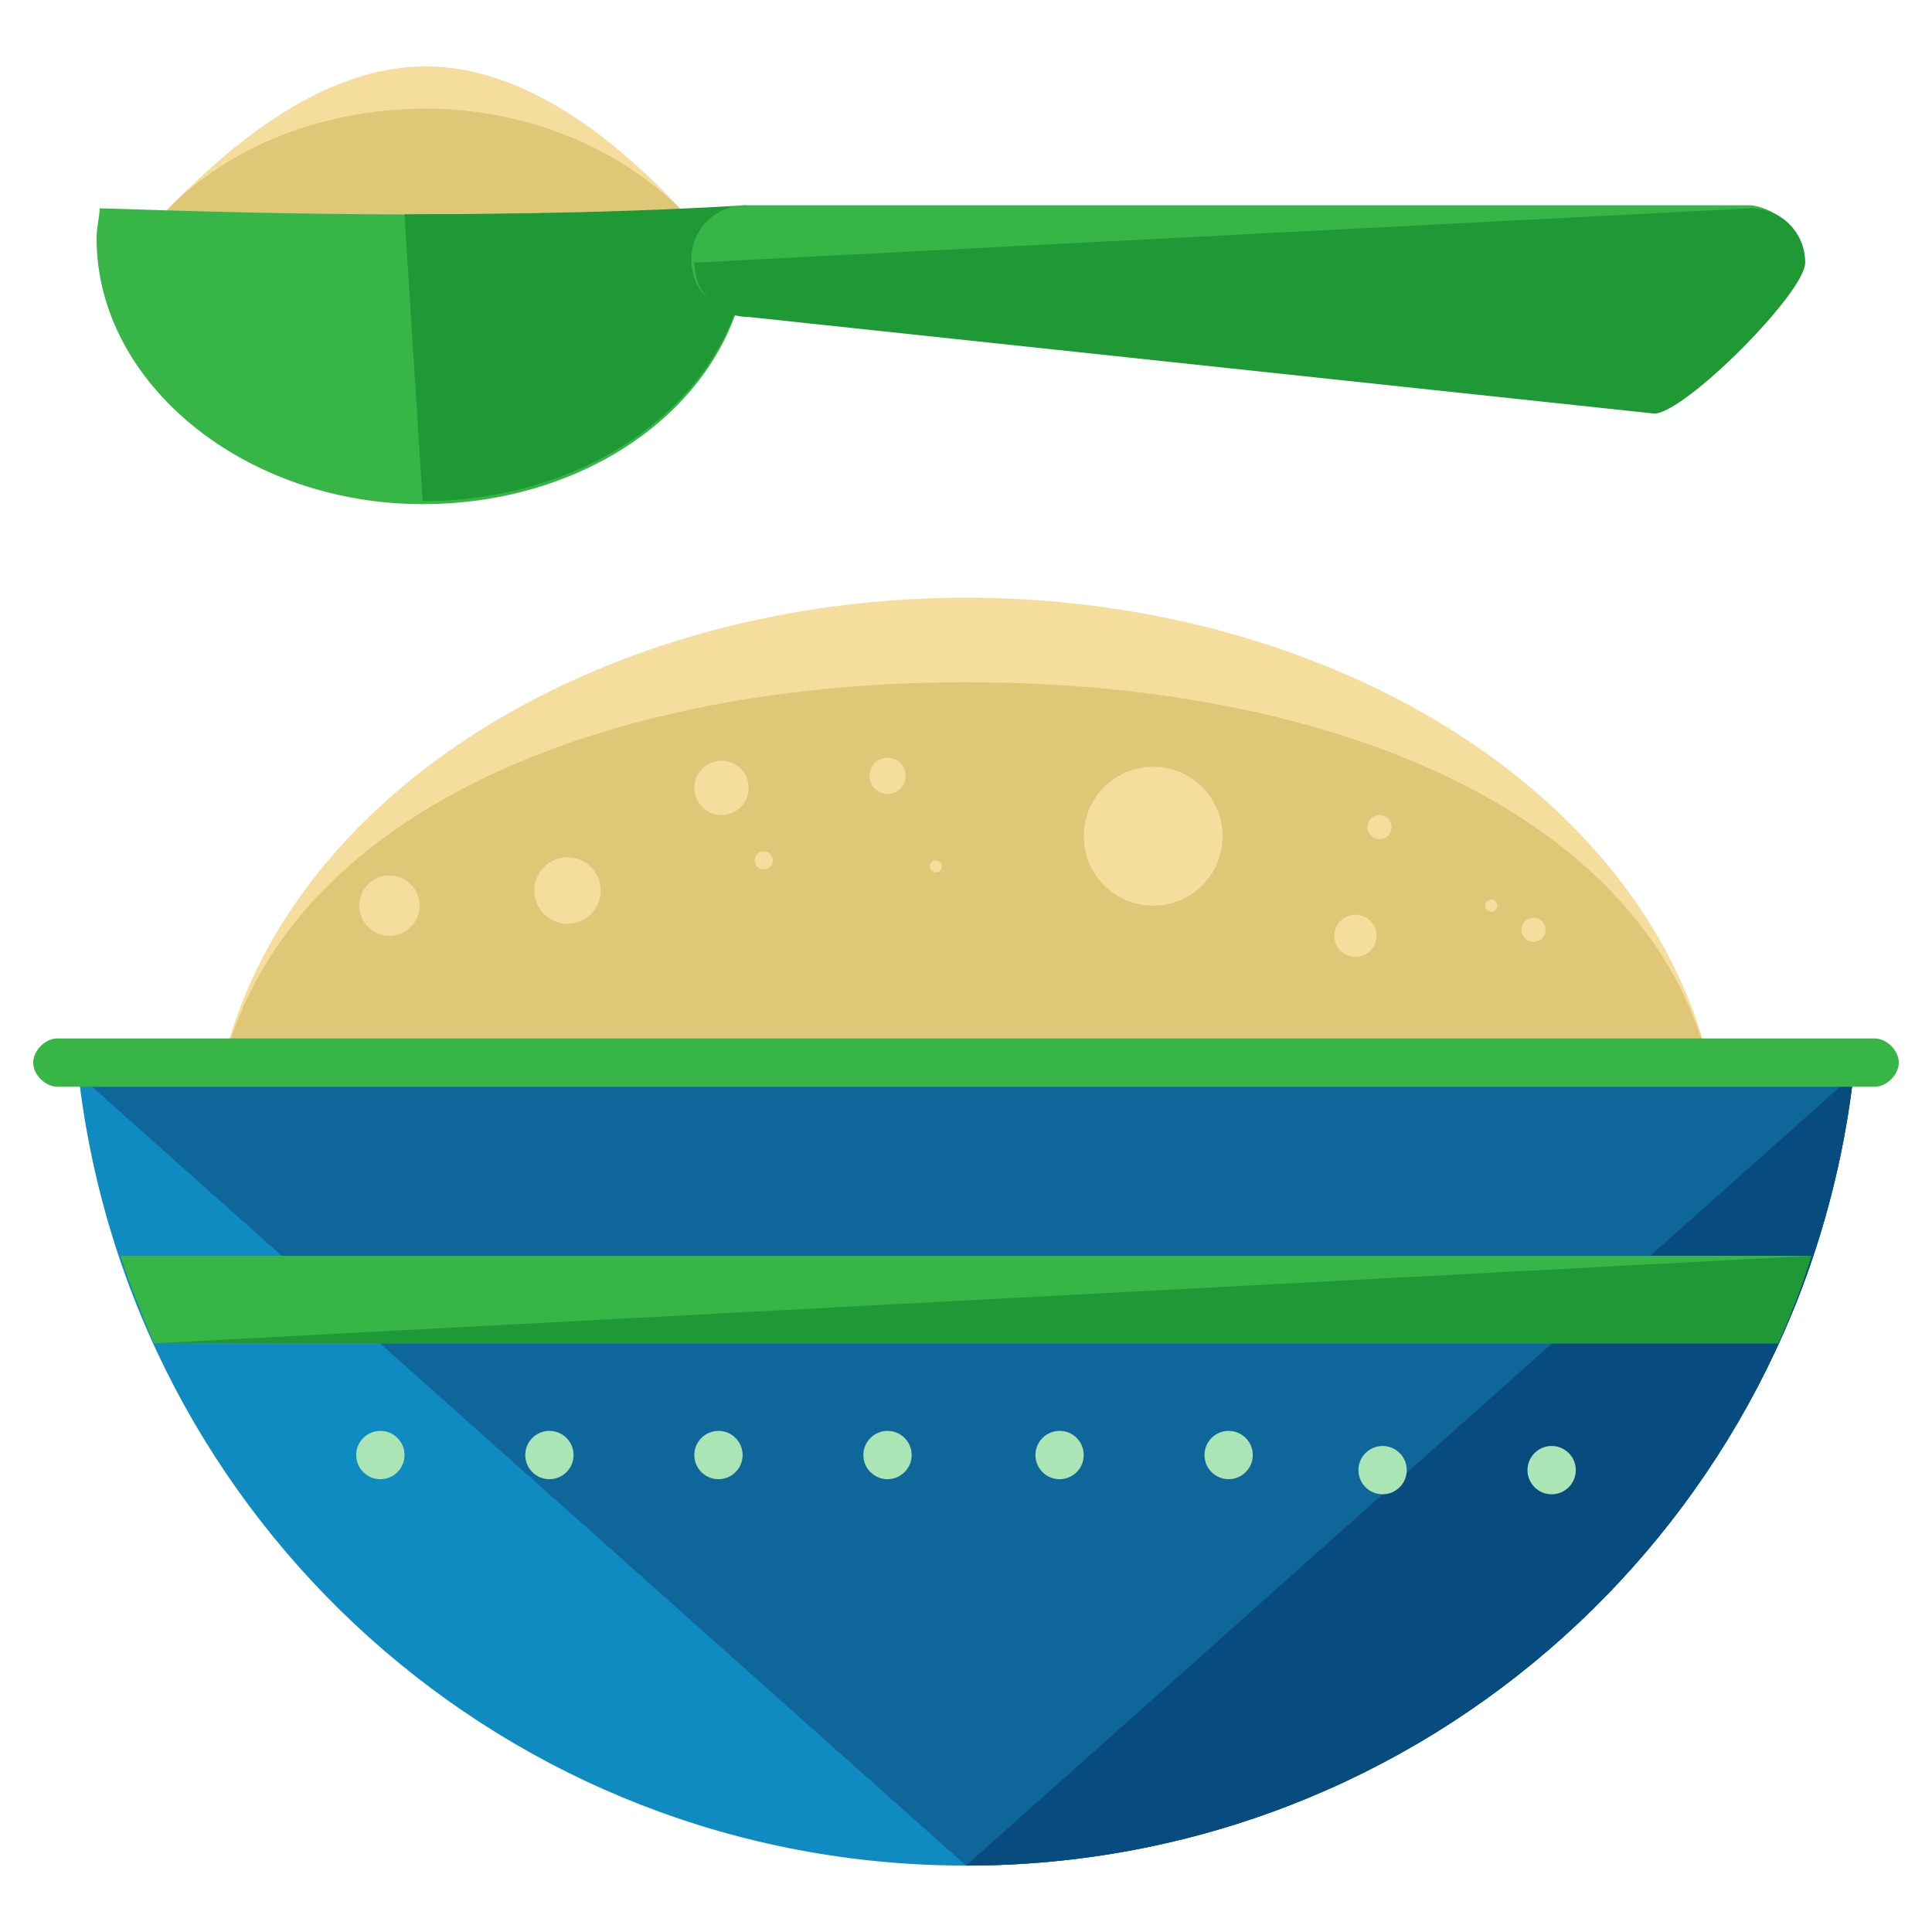 <?xml version="1.0" encoding="utf-8"?>
<!-- Generator: Adobe Illustrator 16.0.0, SVG Export Plug-In . SVG Version: 6.00 Build 0)  -->
<!DOCTYPE svg PUBLIC "-//W3C//DTD SVG 1.1//EN" "http://www.w3.org/Graphics/SVG/1.1/DTD/svg11.dtd">
<svg version="1.1" id="Layer_1" xmlns="http://www.w3.org/2000/svg" xmlns:xlink="http://www.w3.org/1999/xlink" x="0px" y="0px"
	 width="64px" height="64px" viewBox="0 0 64 64" enable-background="new 0 0 64 64" xml:space="preserve">
<g>
	<ellipse fill="#F4DD9D" cx="32" cy="38.5" rx="25" ry="18.7"/>
	<path fill="#E0C777" d="M57,38.5c0,10.3-11.2,18.7-25,18.7S7,48.8,7,38.5c0-10.3,11.2-15.9,25-15.9S57,28.1,57,38.5z"/>
	<g>
		<path fill="#108BC1" d="M2.6,35.6C4.3,50.4,16.8,61.8,32,61.8s27.7-11.4,29.4-26.2H2.6z"/>
		<path fill="#0E669B" d="M32,61.8c15.2,0,27.7-11.4,29.4-26.2H2.6"/>
		<path fill="#084C7F" d="M32,61.8c15.2,0,27.7-11.4,29.4-26.2"/>
		<path fill="#37B546" d="M58.9,44.5c0.4-0.9,0.8-1.9,1.1-2.9H4c0.3,1,0.7,1.9,1.1,2.9H58.9z"/>
		<path fill="#1F9935" d="M5.1,44.5h53.8c0.4-0.9,0.8-1.9,1.1-2.9"/>
		<g>
			<circle fill="#ACE5B5" cx="12.6" cy="48.2" r="0.8"/>
			<circle fill="#ACE5B5" cx="18.2" cy="48.2" r="0.8"/>
			<circle fill="#ACE5B5" cx="23.8" cy="48.2" r="0.8"/>
			<circle fill="#ACE5B5" cx="29.4" cy="48.2" r="0.8"/>
			<circle fill="#ACE5B5" cx="35.1" cy="48.2" r="0.8"/>
			<circle fill="#ACE5B5" cx="40.7" cy="48.2" r="0.8"/>
			<circle fill="#ACE5B5" cx="45.8" cy="48.7" r="0.8"/>
			<circle fill="#ACE5B5" cx="51.4" cy="48.7" r="0.8"/>
		</g>
		<path fill="#37B546" d="M62.9,35.2c0,0.4-0.4,0.8-0.8,0.8H1.9c-0.4,0-0.8-0.4-0.8-0.8l0,0c0-0.4,0.4-0.8,0.8-0.8h60.2
			C62.5,34.4,62.9,34.8,62.9,35.2L62.9,35.2z"/>
	</g>
	<circle fill="#F4DD9D" cx="18.8" cy="29.5" r="1.1"/>
	<ellipse fill="#F4DD9D" cx="23.3" cy="25.9" rx="0.2" ry="0"/>
	<circle fill="#F4DD9D" cx="29.4" cy="25.7" r="0.6"/>
	<circle fill="#F4DD9D" cx="38.2" cy="27.7" r="2.3"/>
	<circle fill="#F4DD9D" cx="31" cy="28.7" r="0.2"/>
	<circle fill="#F4DD9D" cx="45.7" cy="27.4" r="0.4"/>
	<circle fill="#F4DD9D" cx="49.4" cy="30" r="0.2"/>
	<circle fill="#F4DD9D" cx="23.9" cy="26.1" r="0.9"/>
	<circle fill="#F4DD9D" cx="25.3" cy="28.5" r="0.3"/>
	<circle fill="#F4DD9D" cx="44.9" cy="31" r="0.7"/>
	<circle fill="#F4DD9D" cx="50.8" cy="30.8" r="0.4"/>
	<circle fill="#F4DD9D" cx="12.9" cy="30" r="1"/>
	<g>
		<g>
			<path fill="#F4DD9D" d="M13.4,7.1c3.4,0,6.6,0.1,9.5,0.2c-2-2.2-5.2-5.1-8.8-5.1c-3.6,0-6.8,2.9-8.8,5C7.8,7.2,10.5,7.1,13.4,7.1
				z"/>
			<path fill="#E0C777" d="M13.4,7.1c3.4,0,6.6,0.1,9.5,0.2c-2-2.2-5.2-3.7-8.8-3.7c-3.6,0-6.8,1.4-8.8,3.6
				C7.8,7.2,10.5,7.1,13.4,7.1z"/>
			<path fill="#37B546" d="M13.4,7.1c-3.6,0-7-0.1-10.1-0.2c0,0.3-0.1,0.6-0.1,1c0,4.8,4.9,8.8,10.8,8.8c6,0,10.8-3.9,10.8-8.8
				c0-0.3,0-0.7-0.1-1C21.4,7,17.5,7.1,13.4,7.1z"/>
			<path fill="#1F9935" d="M14,16.6c6,0,10.8-3.9,10.8-8.8c0-0.3,0-0.7-0.1-1C21.4,7,17.5,7.1,13.4,7.1"/>
		</g>
		<path fill="#37B546" d="M59.7,8.6c0,1-4,5-5,5l-30-3.2c-1,0-1.8-0.8-1.8-1.8l0,0c0-1,0.8-1.8,1.8-1.8H58
			C58.9,6.9,59.7,7.7,59.7,8.6L59.7,8.6z"/>
		<path fill="#1F9935" d="M58,6.9c1,0,1.8,0.8,1.8,1.8l0,0c0,1-4,5-5,5l-30-3.2c-1,0-1.8-0.8-1.8-1.8l0,0"/>
	</g>
</g>
</svg>
